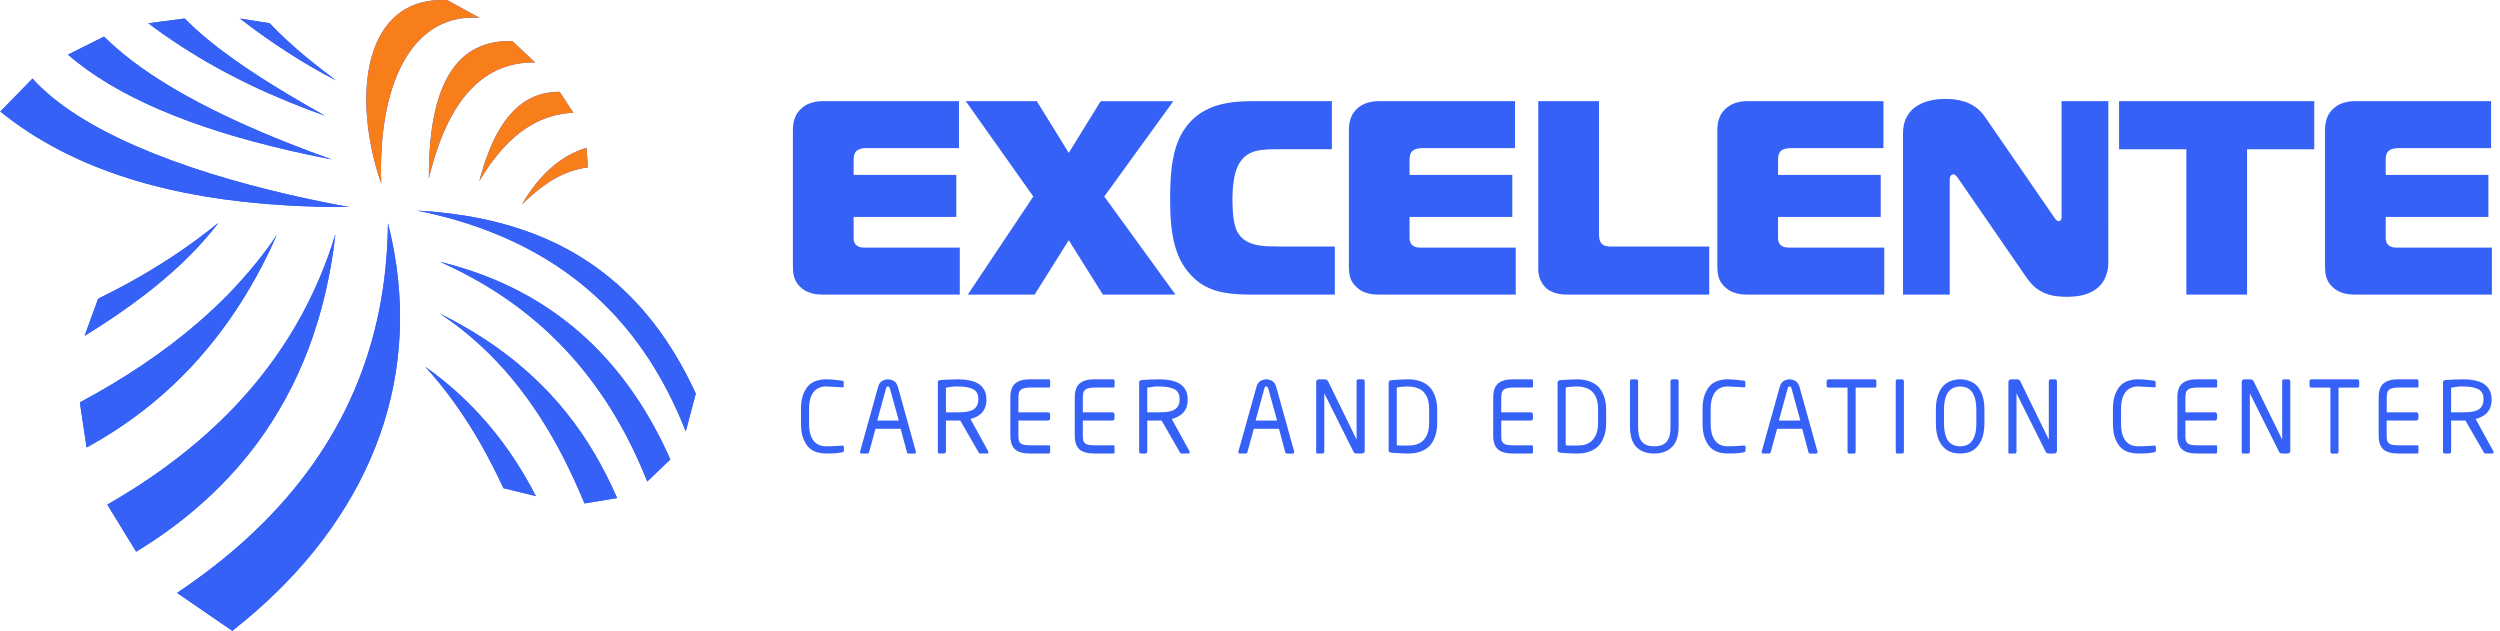 <svg width="214" height="54" viewBox="0 0 214 54" fill="none" xmlns="http://www.w3.org/2000/svg">
<path d="M41.138 28.808C40.064 28.123 38.915 27.472 37.668 26.852C38.915 27.678 40.065 28.589 41.138 29.577C45.078 33.205 47.877 37.863 50.031 43.093L52.822 42.628C50.617 37.581 47.26 32.709 41.137 28.806L41.138 28.808ZM36.401 31.397C38.167 33.324 39.74 35.533 41.138 37.976C41.83 39.19 42.482 40.461 43.091 41.788L45.875 42.466C44.498 39.797 42.912 37.525 41.139 35.583C39.671 33.973 38.084 32.589 36.402 31.397L36.401 31.397ZM41.138 23.469C40.024 23.06 38.867 22.707 37.668 22.411C38.859 22.947 40.017 23.532 41.138 24.183C47.253 27.732 52.191 33.126 55.405 41.216L57.379 39.331C53.902 31.467 48.485 26.18 41.138 23.468V23.469Z" fill="#3661F7"/>
<path d="M41.138 18.704C39.399 18.352 37.592 18.132 35.736 18.027C37.62 18.408 39.421 18.902 41.138 19.523C49.047 22.376 55.14 27.834 58.701 36.931L59.559 33.692C55.37 24.564 48.888 20.287 41.138 18.705V18.704Z" fill="#3661F7"/>
<path d="M28.76 6.873C27.314 5.807 25.921 4.706 24.647 3.527C24.099 3.027 23.58 2.519 23.082 1.989L20.533 1.587C21.87 2.611 23.233 3.585 24.647 4.495C25.976 5.349 27.34 6.153 28.76 6.873H28.76ZM27.826 9.909C26.773 9.323 25.7 8.709 24.647 8.073C21.241 6.041 17.992 3.817 15.816 1.586L12.693 1.989C16.343 4.741 20.352 6.937 24.647 8.694C25.692 9.125 26.752 9.527 27.826 9.909ZM24.647 16.643C15.435 14.511 6.806 11.201 2.783 6.725L0.027 9.547C6.24 14.573 14.646 17.023 24.648 17.587C26.346 17.686 28.09 17.728 29.884 17.721C28.131 17.404 26.378 17.044 24.647 16.642V16.643ZM28.4 13.649C27.161 13.212 25.907 12.739 24.647 12.239C18.642 9.859 12.617 6.831 8.905 3.132L5.816 4.678C9.958 8.264 16.365 10.932 24.647 12.853C25.859 13.135 27.105 13.403 28.4 13.649Z" fill="#3661F7"/>
<path d="M16.926 30.79C18.852 28.636 20.514 26.257 21.934 23.681C22.564 22.538 23.146 21.352 23.686 20.13C23.139 20.942 22.556 21.733 21.934 22.495C20.459 24.323 18.789 26.038 16.926 27.641C14.003 30.161 10.624 32.42 6.836 34.447L7.411 38.307C11.129 36.275 14.28 33.748 16.925 30.789L16.926 30.79ZM16.926 21.16C17.564 20.483 18.153 19.784 18.699 19.071C18.124 19.536 17.535 19.994 16.926 20.446C14.371 22.338 11.538 24.047 8.402 25.565L7.244 28.748C10.998 26.441 14.315 23.955 16.926 21.16V21.16ZM21.934 38.04C25.625 33.09 27.91 27.119 28.714 20.047C27.28 24.769 25.002 28.99 21.934 32.724C20.45 34.525 18.782 36.219 16.926 37.799C14.627 39.762 12.043 41.562 9.184 43.193L11.656 47.224C13.568 46.059 15.327 44.789 16.926 43.397C18.809 41.766 20.486 39.981 21.934 38.04ZM33.208 19.106C33.118 29.589 29.274 38.294 21.933 45.345C20.416 46.806 18.747 48.195 16.925 49.516C16.35 49.934 15.763 50.349 15.159 50.752L16.926 51.966L19.884 53.999C20.59 53.441 21.274 52.877 21.934 52.298C31.844 43.602 36.471 31.927 33.209 19.106H33.208Z" fill="#3661F7"/>
<path d="M38.88 1.692C39.552 1.523 40.272 1.467 41.041 1.523L38.88 0.337L38.284 0.012C31.068 -0.355 30.07 8.293 32.633 15.718C32.376 7.833 34.766 2.716 38.88 1.693V1.692ZM45.238 5.356C45.425 5.349 45.611 5.341 45.805 5.349L45.238 4.812L43.866 3.521C42.792 3.484 41.851 3.654 41.041 4.008C40.188 4.374 39.468 4.953 38.88 5.724C37.37 7.7 36.692 10.947 36.711 15.267C37.266 12.937 37.994 11.039 38.88 9.542C39.517 8.476 40.237 7.615 41.041 6.958C42.252 5.962 43.652 5.434 45.238 5.356ZM49.08 9.654L47.91 7.861C46.899 7.854 46.013 8.079 45.237 8.511C43.195 9.641 41.913 12.175 41.04 15.464L41.025 15.505L41.04 15.483C42.26 13.416 43.651 11.834 45.237 10.847C46.407 10.114 47.681 9.705 49.08 9.654ZM50.217 12.648C48.194 13.255 46.567 14.646 45.238 16.608C45.045 16.89 44.85 17.194 44.67 17.504C44.856 17.321 45.044 17.137 45.238 16.967C46.741 15.59 48.374 14.568 50.314 14.334L50.217 12.647V12.648Z" fill="#3661F7"/>
<path d="M41.138 28.808C40.064 28.123 38.915 27.472 37.668 26.852C38.915 27.678 40.065 28.589 41.138 29.577C45.078 33.205 47.877 37.863 50.031 43.093L52.822 42.628C50.617 37.581 47.26 32.709 41.137 28.806L41.138 28.808ZM36.401 31.397C38.167 33.324 39.74 35.533 41.138 37.976C41.83 39.19 42.482 40.461 43.091 41.788L45.875 42.466C44.498 39.797 42.912 37.525 41.139 35.583C39.671 33.973 38.084 32.589 36.402 31.397L36.401 31.397ZM41.138 23.469C40.024 23.06 38.867 22.707 37.668 22.411C38.859 22.947 40.017 23.532 41.138 24.183C47.253 27.732 52.191 33.126 55.405 41.216L57.379 39.331C53.902 31.467 48.485 26.18 41.138 23.468V23.469Z" fill="#3661F7"/>
<path d="M41.138 18.704C39.399 18.352 37.592 18.132 35.736 18.027C37.62 18.408 39.421 18.902 41.138 19.523C49.047 22.376 55.14 27.834 58.701 36.931L59.559 33.692C55.37 24.564 48.888 20.287 41.138 18.705V18.704Z" fill="#3661F7"/>
<path d="M28.76 6.873C27.314 5.807 25.921 4.706 24.647 3.527C24.099 3.027 23.58 2.519 23.082 1.989L20.533 1.587C21.87 2.611 23.233 3.585 24.647 4.495C25.976 5.349 27.34 6.153 28.76 6.873H28.76ZM27.826 9.909C26.773 9.323 25.7 8.709 24.647 8.073C21.241 6.041 17.992 3.817 15.816 1.586L12.693 1.989C16.343 4.741 20.352 6.937 24.647 8.694C25.692 9.125 26.752 9.527 27.826 9.909ZM24.647 16.643C15.435 14.511 6.806 11.201 2.783 6.725L0.027 9.547C6.24 14.573 14.646 17.023 24.648 17.587C26.346 17.686 28.09 17.728 29.884 17.721C28.131 17.404 26.378 17.044 24.647 16.642V16.643ZM28.4 13.649C27.161 13.212 25.907 12.739 24.647 12.239C18.642 9.859 12.617 6.831 8.905 3.132L5.816 4.678C9.958 8.264 16.365 10.932 24.647 12.853C25.859 13.135 27.105 13.403 28.4 13.649Z" fill="#3661F7"/>
<path d="M16.926 30.79C18.852 28.636 20.514 26.257 21.934 23.681C22.564 22.538 23.146 21.352 23.686 20.13C23.139 20.942 22.556 21.733 21.934 22.495C20.459 24.323 18.789 26.038 16.926 27.641C14.003 30.161 10.624 32.42 6.836 34.447L7.411 38.307C11.129 36.275 14.28 33.748 16.925 30.789L16.926 30.79ZM16.926 21.16C17.564 20.483 18.153 19.784 18.699 19.071C18.124 19.536 17.535 19.994 16.926 20.446C14.371 22.338 11.538 24.047 8.402 25.565L7.244 28.748C10.998 26.441 14.315 23.955 16.926 21.16V21.16ZM21.934 38.04C25.625 33.09 27.91 27.119 28.714 20.047C27.28 24.769 25.002 28.99 21.934 32.724C20.45 34.525 18.782 36.219 16.926 37.799C14.627 39.762 12.043 41.562 9.184 43.193L11.656 47.224C13.568 46.059 15.327 44.789 16.926 43.397C18.809 41.766 20.486 39.981 21.934 38.04ZM33.208 19.106C33.118 29.589 29.274 38.294 21.933 45.345C20.416 46.806 18.747 48.195 16.925 49.516C16.35 49.934 15.763 50.349 15.159 50.752L16.926 51.966L19.884 53.999C20.59 53.441 21.274 52.877 21.934 52.298C31.844 43.602 36.471 31.927 33.209 19.106H33.208Z" fill="#3661F7"/>
<path d="M38.88 1.692C39.552 1.523 40.272 1.467 41.041 1.523L38.88 0.337L38.284 0.012C31.068 -0.355 30.07 8.293 32.633 15.718C32.376 7.833 34.766 2.716 38.88 1.693V1.692ZM45.238 5.356C45.425 5.349 45.611 5.341 45.805 5.349L45.238 4.812L43.866 3.521C42.792 3.484 41.851 3.654 41.041 4.008C40.188 4.374 39.468 4.953 38.88 5.724C37.37 7.7 36.692 10.947 36.711 15.267C37.266 12.937 37.994 11.039 38.88 9.542C39.517 8.476 40.237 7.615 41.041 6.958C42.252 5.962 43.652 5.434 45.238 5.356ZM49.08 9.654L47.91 7.861C46.899 7.854 46.013 8.079 45.237 8.511C43.195 9.641 41.913 12.175 41.04 15.464L41.025 15.505L41.04 15.483C42.26 13.416 43.651 11.834 45.237 10.847C46.407 10.114 47.681 9.705 49.08 9.654ZM50.217 12.648C48.194 13.255 46.567 14.646 45.238 16.608C45.045 16.89 44.85 17.194 44.67 17.504C44.856 17.321 45.044 17.137 45.238 16.967C46.741 15.59 48.374 14.568 50.314 14.334L50.217 12.647V12.648Z" fill="#F87E1B"/>
<path d="M100.393 13.72C100.337 14.004 100.295 14.299 100.267 14.61C100.192 15.379 100.157 16.226 100.164 17.151C100.164 17.941 100.192 18.64 100.254 19.261C100.289 19.6 100.336 19.925 100.392 20.228V13.719L100.393 13.72ZM100.393 8.659V8.723L94.526 16.82L100.393 24.903V25.22H94.408L91.485 20.561L88.563 25.22H82.842L88.451 16.82L82.669 8.659H88.75L91.485 13.086L94.22 8.66H100.393L100.393 8.659ZM82.158 25.22V21.196H74.29C74.126 21.196 73.944 21.203 73.771 21.181C73.584 21.167 73.431 21.096 73.3 20.983C73.237 20.932 73.19 20.862 73.141 20.763C73.098 20.664 73.071 20.538 73.071 20.368V18.567H81.86V14.976H73.071V13.718C73.071 13.647 73.071 13.563 73.078 13.463C73.086 13.364 73.113 13.273 73.148 13.174C73.184 13.075 73.238 12.983 73.322 12.912C73.419 12.835 73.536 12.772 73.681 12.736C73.827 12.694 73.972 12.68 74.132 12.68H82.088V8.656H70.515C70.323 8.656 70.114 8.663 69.885 8.698C69.664 8.733 69.436 8.797 69.208 8.889C68.98 8.987 68.766 9.128 68.564 9.319C68.363 9.502 68.218 9.707 68.114 9.919C68.017 10.13 67.948 10.343 67.921 10.561C67.885 10.78 67.871 10.999 67.871 11.212V22.57C67.871 22.832 67.878 23.079 67.9 23.312C67.919 23.552 67.989 23.777 68.092 24.003C68.19 24.221 68.363 24.44 68.604 24.652C68.811 24.822 69.027 24.949 69.242 25.027C69.457 25.112 69.677 25.162 69.893 25.19C70.115 25.212 70.342 25.219 70.565 25.219L82.158 25.22L82.158 25.22ZM213.307 25.22V21.196H205.44C205.275 21.203 205.101 21.196 204.921 21.181C204.74 21.16 204.581 21.096 204.45 20.983C204.386 20.939 204.339 20.862 204.29 20.763C204.248 20.664 204.219 20.538 204.219 20.368V18.567H213.007V14.976H204.219V13.718C204.219 13.647 204.219 13.563 204.226 13.463C204.233 13.364 204.255 13.273 204.297 13.174C204.333 13.075 204.387 12.983 204.469 12.912C204.569 12.835 204.686 12.772 204.83 12.736C204.976 12.694 205.128 12.68 205.28 12.68H213.237V8.656H201.664C201.471 8.649 201.262 8.67 201.033 8.698C200.812 8.733 200.584 8.797 200.356 8.889C200.127 8.987 199.913 9.136 199.711 9.319C199.512 9.509 199.366 9.707 199.262 9.919C199.165 10.13 199.104 10.343 199.069 10.561C199.034 10.78 199.012 10.998 199.022 11.211V22.568C199.013 22.83 199.029 23.077 199.05 23.31C199.069 23.549 199.139 23.776 199.243 24.002C199.341 24.22 199.514 24.439 199.755 24.651C199.964 24.82 200.179 24.948 200.393 25.026C200.609 25.11 200.83 25.159 201.044 25.188C201.272 25.209 201.493 25.223 201.716 25.217H213.308V25.219L213.307 25.22ZM192.349 25.22V12.775H198.099V8.659H181.394V12.775H187.15V25.22H192.349ZM180.473 8.659H176.471V18.528C176.478 18.57 176.471 18.62 176.464 18.683C176.457 18.746 176.435 18.803 176.4 18.846C176.358 18.903 176.303 18.923 176.221 18.93C176.13 18.923 176.047 18.874 175.972 18.789C175.902 18.704 175.84 18.613 175.784 18.527L169.917 10.008C169.669 9.648 169.391 9.365 169.087 9.161C168.789 8.949 168.483 8.794 168.174 8.703C167.855 8.604 167.556 8.54 167.271 8.505C166.989 8.476 166.733 8.47 166.51 8.47C166.039 8.47 165.588 8.518 165.16 8.624C164.73 8.73 164.342 8.9 164.004 9.126C163.664 9.358 163.394 9.661 163.2 10.034C162.998 10.41 162.902 10.868 162.896 11.405V25.22H166.897V15.4C166.905 15.245 166.924 15.139 166.967 15.068C167.009 15.005 167.057 14.962 167.105 14.941C167.161 14.934 167.196 14.926 167.223 14.926C167.306 14.934 167.38 14.976 167.459 15.067C167.534 15.152 167.604 15.237 167.659 15.329L173.484 23.778C173.732 24.138 174.004 24.428 174.279 24.653C174.563 24.864 174.854 25.034 175.153 25.14C175.45 25.253 175.754 25.324 176.06 25.358C176.365 25.395 176.669 25.409 176.973 25.409C177.645 25.402 178.206 25.317 178.642 25.155C179.072 24.992 179.418 24.788 179.667 24.541C179.916 24.286 180.103 24.024 180.215 23.75C180.332 23.474 180.407 23.219 180.436 22.987C180.464 22.754 180.479 22.571 180.471 22.451L180.473 8.658V8.659ZM161.29 25.22V21.196H153.422C153.258 21.203 153.076 21.196 152.895 21.181C152.716 21.16 152.564 21.096 152.432 20.983C152.37 20.939 152.321 20.862 152.273 20.763C152.224 20.664 152.201 20.538 152.201 20.368V18.567H160.991V14.976H152.203V13.718C152.203 13.647 152.203 13.563 152.21 13.463C152.217 13.364 152.238 13.273 152.28 13.174C152.315 13.075 152.37 12.983 152.453 12.912C152.551 12.835 152.667 12.772 152.815 12.736C152.96 12.694 153.105 12.68 153.259 12.68H161.222V8.656H149.65C149.457 8.649 149.249 8.67 149.02 8.698C148.792 8.733 148.57 8.797 148.342 8.889C148.113 8.987 147.898 9.136 147.697 9.319C147.498 9.509 147.351 9.707 147.248 9.919C147.151 10.13 147.082 10.343 147.054 10.561C147.011 10.78 147 10.998 147.007 11.211V22.568C147 22.83 147.007 23.077 147.035 23.31C147.055 23.549 147.117 23.776 147.222 24.002C147.326 24.22 147.499 24.439 147.743 24.651C147.95 24.82 148.164 24.948 148.379 25.026C148.593 25.11 148.816 25.159 149.028 25.188C149.251 25.209 149.474 25.223 149.695 25.217H161.292V25.219L161.29 25.22ZM146.31 25.22V21.104H137.957C137.818 21.112 137.673 21.097 137.52 21.069C137.367 21.04 137.237 20.984 137.131 20.893C137.057 20.815 137.001 20.731 136.959 20.631C136.925 20.526 136.904 20.427 136.89 20.328C136.883 20.229 136.875 20.151 136.875 20.089V8.659H131.674V23.094C131.681 23.32 131.715 23.538 131.776 23.744C131.848 23.947 131.936 24.138 132.04 24.294C132.145 24.463 132.269 24.597 132.387 24.696C132.539 24.823 132.705 24.922 132.899 24.999C133.091 25.077 133.294 25.134 133.501 25.169C133.717 25.205 133.931 25.218 134.138 25.218H146.31V25.22ZM129.75 25.22V21.196H121.882C121.716 21.196 121.537 21.203 121.356 21.181C121.176 21.167 121.024 21.096 120.892 20.983C120.83 20.932 120.774 20.862 120.733 20.763C120.685 20.664 120.658 20.538 120.658 20.368V18.567H129.453V14.976H120.658V13.718C120.658 13.647 120.658 13.563 120.672 13.463C120.679 13.364 120.699 13.273 120.736 13.174C120.778 13.075 120.833 12.983 120.915 12.912C121.013 12.835 121.131 12.772 121.275 12.736C121.422 12.694 121.568 12.68 121.72 12.68H129.684V8.656H118.111C117.917 8.656 117.71 8.663 117.481 8.698C117.252 8.733 117.024 8.797 116.796 8.889C116.575 8.987 116.352 9.128 116.151 9.319C115.957 9.502 115.804 9.707 115.707 9.919C115.609 10.13 115.541 10.343 115.507 10.561C115.471 10.78 115.464 10.998 115.464 11.211V22.568C115.464 22.83 115.464 23.077 115.491 23.31C115.512 23.549 115.574 23.776 115.679 24.002C115.782 24.22 115.955 24.439 116.199 24.651C116.399 24.82 116.613 24.948 116.837 25.026C117.051 25.11 117.272 25.159 117.486 25.188C117.707 25.209 117.93 25.217 118.151 25.217H129.75V25.219V25.22ZM100.393 8.722V8.659H100.433L100.393 8.723V8.722ZM100.393 20.229C100.433 20.469 100.483 20.687 100.538 20.899C100.663 21.372 100.814 21.796 100.995 22.17C101.182 22.545 101.389 22.883 101.632 23.187C102.069 23.737 102.554 24.161 103.081 24.458C103.613 24.754 104.216 24.959 104.887 25.065C105.544 25.177 106.3 25.22 107.13 25.22H114.263V21.104H109.798C109.367 21.104 108.951 21.097 108.557 21.082C108.162 21.068 107.796 21.02 107.456 20.942C107.117 20.864 106.813 20.737 106.55 20.554C106.286 20.377 106.065 20.123 105.892 19.805C105.844 19.713 105.788 19.572 105.732 19.375C105.669 19.177 105.614 18.895 105.566 18.527C105.524 18.16 105.504 17.666 105.497 17.059C105.497 16.854 105.504 16.621 105.517 16.368C105.532 16.114 105.552 15.845 105.593 15.577C105.629 15.301 105.683 15.033 105.753 14.779C105.823 14.518 105.912 14.285 106.029 14.074C106.21 13.749 106.418 13.495 106.667 13.318C106.91 13.135 107.188 13.008 107.499 12.93C107.81 12.853 108.143 12.81 108.517 12.789C108.884 12.774 109.285 12.774 109.708 12.774H114.009V8.659H107.202C106.744 8.659 106.261 8.673 105.761 8.722C105.255 8.771 104.757 8.863 104.251 9.004C103.752 9.145 103.275 9.372 102.81 9.653C102.354 9.943 101.937 10.331 101.563 10.811C101.182 11.305 100.893 11.87 100.69 12.505C100.565 12.88 100.469 13.289 100.393 13.719L100.394 20.228L100.393 20.229ZM100.393 25.22V24.902L100.621 25.219H100.393V25.22Z" fill="#3661F7"/>
<path d="M72.24 38.569V38.258C72.24 38.18 72.184 38.137 72.102 38.137H72.066C71.992 38.152 71.908 38.159 71.796 38.159C71.692 38.174 71.568 38.178 71.45 38.178C71.318 38.193 71.201 38.2 71.077 38.2H70.704C70.489 38.2 70.309 38.171 70.136 38.099C69.965 38.036 69.811 37.924 69.679 37.775C69.548 37.619 69.444 37.421 69.368 37.168C69.292 36.921 69.258 36.61 69.258 36.236V35.051C69.258 34.682 69.291 34.373 69.367 34.119C69.442 33.866 69.547 33.668 69.678 33.513C69.81 33.364 69.962 33.251 70.135 33.187C70.309 33.116 70.489 33.082 70.704 33.082C70.815 33.082 70.947 33.096 71.077 33.096C71.203 33.112 71.334 33.118 71.466 33.118C71.598 33.133 71.716 33.139 71.82 33.139C71.93 33.153 72.014 33.16 72.104 33.16H72.125C72.166 33.16 72.186 33.16 72.2 33.139C72.214 33.117 72.22 33.095 72.22 33.075V32.687C72.22 32.63 72.179 32.602 72.089 32.585C71.908 32.566 71.694 32.542 71.451 32.51C71.216 32.489 70.952 32.467 70.696 32.467C70.432 32.467 70.176 32.51 69.913 32.586C69.656 32.662 69.414 32.799 69.221 32.995C69.027 33.193 68.867 33.462 68.749 33.786C68.618 34.119 68.564 34.55 68.564 35.057V36.228C68.564 36.737 68.618 37.167 68.749 37.493C68.867 37.824 69.027 38.093 69.22 38.291C69.414 38.487 69.656 38.629 69.913 38.707C70.177 38.785 70.434 38.819 70.696 38.819H71.146C71.278 38.819 71.395 38.805 71.507 38.799C71.617 38.799 71.714 38.785 71.797 38.763C71.888 38.755 71.985 38.744 72.068 38.719C72.116 38.719 72.143 38.699 72.185 38.675C72.223 38.661 72.244 38.626 72.244 38.569H72.24ZM76.935 35.998H75.093L75.848 33.239C75.869 33.14 75.924 33.083 76.014 33.083C76.09 33.083 76.139 33.142 76.173 33.24L76.935 36V35.998ZM78.39 38.626L76.859 33.112C76.811 32.978 76.769 32.879 76.706 32.787C76.637 32.71 76.573 32.646 76.499 32.603C76.415 32.555 76.338 32.527 76.25 32.504C76.166 32.483 76.09 32.469 76.014 32.469C75.938 32.469 75.861 32.483 75.772 32.504C75.688 32.526 75.598 32.553 75.522 32.604C75.439 32.648 75.376 32.71 75.307 32.802C75.244 32.886 75.203 32.986 75.169 33.112L73.631 38.626C73.618 38.646 73.618 38.67 73.618 38.69C73.618 38.781 73.667 38.823 73.764 38.823H74.263C74.282 38.823 74.31 38.808 74.345 38.788C74.366 38.766 74.388 38.731 74.401 38.688L74.941 36.706H77.096L77.629 38.691C77.636 38.734 77.657 38.768 77.677 38.79C77.698 38.811 77.733 38.827 77.775 38.827H78.267C78.349 38.827 78.405 38.783 78.405 38.693C78.407 38.67 78.392 38.649 78.392 38.627L78.39 38.626ZM83.743 34.192C83.743 34.412 83.7 34.602 83.626 34.73C83.549 34.877 83.437 34.985 83.286 35.075C83.133 35.16 82.954 35.217 82.738 35.251C82.516 35.28 82.267 35.294 81.989 35.294H80.971V33.176C81.027 33.176 81.103 33.176 81.185 33.155C81.276 33.133 81.359 33.118 81.456 33.111C81.547 33.096 81.644 33.083 81.74 33.083H81.99C82.566 33.083 82.994 33.161 83.299 33.316C83.591 33.472 83.743 33.747 83.743 34.134V34.192ZM84.588 38.626L83.073 35.865C83.265 35.822 83.439 35.746 83.612 35.66C83.785 35.569 83.93 35.457 84.056 35.329C84.173 35.193 84.277 35.023 84.339 34.849C84.402 34.671 84.437 34.474 84.437 34.247V34.191C84.437 33.867 84.374 33.59 84.249 33.372C84.124 33.152 83.958 32.976 83.744 32.841C83.528 32.707 83.266 32.623 82.959 32.553C82.662 32.504 82.344 32.469 82.01 32.469C81.879 32.469 81.74 32.483 81.609 32.483C81.471 32.483 81.331 32.491 81.2 32.491C81.055 32.491 80.929 32.505 80.812 32.513C80.681 32.527 80.57 32.532 80.486 32.532C80.396 32.553 80.341 32.581 80.321 32.603C80.293 32.625 80.279 32.667 80.279 32.724V38.659C80.279 38.703 80.293 38.745 80.315 38.78C80.335 38.809 80.376 38.822 80.418 38.822H80.834C80.875 38.822 80.909 38.808 80.93 38.766C80.951 38.73 80.973 38.688 80.973 38.645V35.998H82.199L83.757 38.702C83.786 38.767 83.82 38.808 83.855 38.808C83.875 38.823 83.917 38.823 83.972 38.823H84.498C84.567 38.823 84.609 38.788 84.609 38.703C84.609 38.681 84.594 38.659 84.587 38.624L84.588 38.626ZM89.894 38.688V38.23C89.894 38.16 89.865 38.118 89.796 38.118H88.195C87.98 38.118 87.793 38.104 87.662 38.075C87.536 38.055 87.426 38.004 87.362 37.941C87.288 37.878 87.232 37.801 87.211 37.688C87.189 37.588 87.175 37.468 87.175 37.313V35.997H89.73C89.773 35.997 89.806 35.984 89.834 35.942C89.869 35.905 89.889 35.864 89.889 35.822V35.468C89.889 35.427 89.868 35.393 89.834 35.35C89.806 35.313 89.772 35.293 89.73 35.293H87.177V34.077C87.177 33.923 87.191 33.781 87.211 33.661C87.232 33.549 87.286 33.45 87.363 33.384C87.427 33.314 87.536 33.258 87.662 33.23C87.793 33.193 87.98 33.173 88.194 33.173H89.794C89.864 33.173 89.891 33.137 89.891 33.06V32.602C89.891 32.582 89.884 32.546 89.87 32.511C89.85 32.489 89.829 32.468 89.808 32.468H88.183C87.601 32.468 87.163 32.587 86.894 32.835C86.617 33.075 86.486 33.469 86.486 34.034V37.254C86.486 37.825 86.617 38.228 86.894 38.468C87.165 38.708 87.6 38.822 88.183 38.822H89.81C89.832 38.822 89.853 38.801 89.872 38.778C89.886 38.759 89.894 38.731 89.894 38.688ZM95.406 38.688V38.23C95.406 38.16 95.371 38.118 95.309 38.118H93.709C93.495 38.118 93.307 38.104 93.176 38.075C93.051 38.055 92.94 38.004 92.877 37.941C92.802 37.878 92.746 37.801 92.725 37.688C92.703 37.588 92.691 37.468 92.691 37.313V35.997H95.244C95.287 35.997 95.321 35.984 95.349 35.942C95.385 35.905 95.405 35.864 95.405 35.822V35.468C95.405 35.427 95.383 35.393 95.349 35.35C95.321 35.313 95.287 35.293 95.245 35.293H92.691V34.077C92.691 33.923 92.706 33.781 92.725 33.661C92.747 33.549 92.802 33.45 92.878 33.384C92.941 33.314 93.052 33.258 93.178 33.23C93.308 33.193 93.495 33.173 93.71 33.173H95.311C95.373 33.173 95.408 33.137 95.408 33.06V32.602C95.408 32.582 95.4 32.546 95.386 32.511C95.366 32.489 95.345 32.468 95.324 32.468H93.696C93.114 32.468 92.677 32.587 92.407 32.835C92.129 33.075 91.999 33.47 91.999 34.036V37.255C91.999 37.825 92.131 38.229 92.408 38.469C92.679 38.709 93.114 38.822 93.696 38.822H95.323C95.345 38.822 95.366 38.802 95.388 38.778C95.4 38.758 95.408 38.73 95.408 38.688L95.406 38.688ZM100.974 34.192C100.974 34.412 100.931 34.602 100.856 34.73C100.78 34.877 100.668 34.985 100.517 35.075C100.371 35.16 100.185 35.217 99.969 35.251C99.748 35.28 99.505 35.294 99.221 35.294H98.203V33.176C98.258 33.176 98.334 33.176 98.416 33.155C98.509 33.133 98.591 33.118 98.688 33.111C98.778 33.096 98.875 33.083 98.973 33.083H99.221C99.796 33.083 100.225 33.161 100.531 33.316C100.821 33.472 100.973 33.747 100.973 34.134V34.192H100.974ZM101.819 38.626L100.303 35.865C100.496 35.822 100.67 35.746 100.843 35.66C101.015 35.569 101.16 35.457 101.285 35.329C101.41 35.193 101.506 35.023 101.57 34.849C101.631 34.671 101.666 34.474 101.666 34.247V34.191C101.666 33.867 101.604 33.59 101.48 33.372C101.355 33.152 101.188 32.976 100.973 32.841C100.759 32.707 100.495 32.623 100.198 32.553C99.894 32.504 99.575 32.469 99.242 32.469C99.111 32.469 98.972 32.483 98.841 32.483C98.703 32.483 98.563 32.491 98.432 32.491C98.294 32.491 98.163 32.505 98.045 32.513C97.914 32.527 97.802 32.532 97.719 32.532C97.629 32.553 97.574 32.581 97.553 32.603C97.525 32.625 97.51 32.667 97.51 32.724V38.659C97.51 38.703 97.525 38.745 97.546 38.78C97.568 38.809 97.608 38.822 97.65 38.822H98.066C98.108 38.822 98.142 38.808 98.164 38.766C98.183 38.73 98.205 38.688 98.205 38.645V35.998H99.43L100.989 38.702C101.017 38.767 101.052 38.808 101.086 38.808C101.106 38.823 101.147 38.823 101.203 38.823H101.729C101.799 38.823 101.84 38.788 101.84 38.703C101.84 38.681 101.826 38.659 101.818 38.624L101.819 38.626ZM109.32 35.998H107.477L108.233 33.239C108.255 33.14 108.309 33.083 108.397 33.083C108.474 33.083 108.524 33.142 108.559 33.24L109.32 36V35.998ZM110.774 38.626L109.243 33.112C109.196 32.978 109.153 32.879 109.091 32.787C109.022 32.71 108.961 32.646 108.884 32.603C108.8 32.555 108.725 32.527 108.634 32.504C108.552 32.483 108.475 32.469 108.399 32.469C108.324 32.469 108.246 32.483 108.156 32.504C108.073 32.526 107.983 32.553 107.907 32.604C107.823 32.648 107.761 32.71 107.691 32.802C107.629 32.886 107.587 32.986 107.554 33.112L106.016 38.626C106.002 38.646 106.002 38.67 106.002 38.69C106.002 38.781 106.05 38.823 106.147 38.823H106.646C106.666 38.823 106.694 38.808 106.729 38.788C106.748 38.766 106.77 38.731 106.783 38.688L107.325 36.706H109.48L110.012 38.691C110.02 38.734 110.041 38.768 110.061 38.79C110.082 38.811 110.117 38.827 110.159 38.827H110.65C110.734 38.827 110.789 38.783 110.789 38.693C110.789 38.67 110.774 38.649 110.774 38.627L110.774 38.626ZM116.82 38.583V32.632C116.82 32.588 116.8 32.554 116.777 32.526C116.757 32.489 116.722 32.47 116.68 32.47H116.264C116.221 32.47 116.181 32.489 116.161 32.526C116.141 32.553 116.125 32.589 116.125 32.632V37.665V37.63L113.681 32.632C113.645 32.582 113.611 32.532 113.571 32.512C113.53 32.49 113.468 32.47 113.357 32.47H112.9C112.837 32.47 112.775 32.489 112.727 32.533C112.685 32.582 112.665 32.646 112.665 32.71V38.723C112.665 38.768 112.679 38.801 112.7 38.808C112.72 38.823 112.762 38.823 112.803 38.823H113.22C113.262 38.823 113.294 38.809 113.317 38.779C113.337 38.745 113.36 38.703 113.36 38.659V33.648V33.669L115.867 38.688C115.914 38.778 115.998 38.82 116.129 38.82H116.606C116.662 38.82 116.71 38.8 116.759 38.757C116.801 38.71 116.821 38.646 116.821 38.582L116.82 38.583ZM122.333 36.176C122.333 36.564 122.278 36.881 122.194 37.121C122.098 37.375 121.966 37.574 121.802 37.729C121.642 37.884 121.447 37.983 121.234 38.054C121.013 38.117 120.777 38.137 120.513 38.137H119.987C119.833 38.137 119.696 38.137 119.566 38.117V33.176C119.702 33.139 119.848 33.119 119.994 33.112C120.14 33.097 120.313 33.083 120.515 33.083C120.777 33.083 121.013 33.119 121.235 33.189C121.449 33.253 121.643 33.351 121.802 33.494C121.966 33.649 122.101 33.846 122.196 34.101C122.28 34.354 122.335 34.672 122.335 35.053V36.176H122.333ZM123.025 35.081C123.025 34.629 122.963 34.247 122.838 33.916C122.72 33.584 122.561 33.315 122.346 33.097C122.125 32.879 121.855 32.724 121.551 32.625C121.251 32.526 120.906 32.47 120.538 32.47C120.374 32.47 120.22 32.484 120.067 32.484C119.923 32.492 119.769 32.505 119.639 32.505C119.506 32.512 119.389 32.526 119.277 32.526C119.174 32.534 119.097 32.546 119.042 32.553C118.924 32.582 118.868 32.646 118.868 32.766V38.526C118.868 38.66 118.924 38.723 119.042 38.73C119.097 38.759 119.173 38.766 119.277 38.766C119.388 38.781 119.505 38.788 119.638 38.788C119.768 38.803 119.921 38.808 120.066 38.808C120.22 38.822 120.373 38.822 120.537 38.822C120.905 38.822 121.25 38.78 121.55 38.667C121.854 38.568 122.124 38.412 122.345 38.194C122.561 37.983 122.719 37.707 122.837 37.375C122.962 37.044 123.024 36.663 123.024 36.21V35.083L123.025 35.081ZM131.224 38.688V38.23C131.224 38.16 131.19 38.118 131.127 38.118H129.526C129.312 38.118 129.125 38.104 128.993 38.075C128.868 38.055 128.757 38.004 128.695 37.941C128.62 37.878 128.564 37.801 128.541 37.688C128.521 37.588 128.506 37.468 128.506 37.313V35.997H131.061C131.104 35.997 131.136 35.984 131.165 35.942C131.201 35.905 131.221 35.864 131.221 35.822V35.468C131.221 35.427 131.199 35.393 131.165 35.35C131.136 35.313 131.103 35.293 131.061 35.293H128.506V34.077C128.506 33.923 128.522 33.781 128.542 33.661C128.563 33.549 128.618 33.45 128.695 33.384C128.757 33.314 128.868 33.258 128.993 33.23C129.124 33.193 129.312 33.173 129.526 33.173H131.127C131.19 33.173 131.225 33.137 131.225 33.06V32.602C131.225 32.582 131.219 32.546 131.206 32.511C131.185 32.489 131.163 32.468 131.142 32.468H129.516C128.934 32.468 128.497 32.587 128.228 32.835C127.95 33.075 127.819 33.469 127.819 34.034V37.254C127.819 37.825 127.951 38.228 128.227 38.468C128.497 38.708 128.934 38.822 129.514 38.822H131.142C131.163 38.822 131.185 38.801 131.206 38.778C131.219 38.759 131.225 38.731 131.225 38.688H131.224ZM136.793 36.176C136.793 36.564 136.737 36.881 136.655 37.121C136.558 37.375 136.427 37.574 136.261 37.729C136.101 37.884 135.909 37.983 135.694 38.054C135.473 38.117 135.237 38.137 134.981 38.137H134.447C134.295 38.137 134.157 38.137 134.025 38.117V33.176C134.164 33.139 134.309 33.119 134.461 33.112C134.599 33.097 134.773 33.083 134.982 33.083C135.237 33.083 135.472 33.119 135.694 33.189C135.909 33.253 136.102 33.351 136.262 33.494C136.429 33.649 136.561 33.846 136.657 34.101C136.739 34.354 136.795 34.672 136.795 35.053V36.176H136.793ZM137.485 35.081C137.485 34.629 137.423 34.247 137.3 33.916C137.181 33.584 137.021 33.315 136.807 33.097C136.586 32.879 136.317 32.724 136.018 32.625C135.713 32.526 135.367 32.47 135 32.47C134.834 32.47 134.682 32.484 134.529 32.484C134.383 32.492 134.229 32.505 134.099 32.505C133.967 32.512 133.849 32.526 133.738 32.526C133.635 32.534 133.558 32.546 133.503 32.553C133.385 32.582 133.33 32.646 133.33 32.766V38.526C133.33 38.66 133.385 38.723 133.503 38.73C133.558 38.759 133.634 38.766 133.738 38.766C133.848 38.781 133.966 38.788 134.099 38.788C134.23 38.803 134.383 38.808 134.529 38.808C134.682 38.822 134.833 38.822 135 38.822C135.367 38.822 135.713 38.78 136.018 38.667C136.318 38.568 136.587 38.412 136.81 38.194C137.024 37.983 137.183 37.707 137.3 37.375C137.425 37.044 137.487 36.663 137.487 36.21L137.486 35.083L137.485 35.081ZM143.691 36.471V32.632C143.691 32.588 143.671 32.547 143.648 32.513C143.613 32.491 143.579 32.469 143.55 32.469H143.133C143.093 32.469 143.058 32.488 143.036 32.525C143.008 32.554 142.993 32.589 142.993 32.63V36.506C142.993 36.788 142.973 37.036 142.931 37.247C142.883 37.451 142.799 37.628 142.689 37.776C142.585 37.918 142.432 38.025 142.259 38.094C142.085 38.172 141.869 38.2 141.607 38.2C141.336 38.2 141.122 38.172 140.949 38.094C140.776 38.022 140.624 37.918 140.514 37.776C140.41 37.629 140.333 37.452 140.286 37.233C140.243 37.022 140.223 36.781 140.223 36.506V32.63C140.223 32.588 140.201 32.555 140.18 32.526C140.146 32.489 140.111 32.469 140.082 32.469H139.666C139.624 32.469 139.591 32.489 139.569 32.513C139.54 32.549 139.526 32.59 139.526 32.633V36.472C139.526 37.29 139.699 37.883 140.066 38.257C140.433 38.631 140.945 38.822 141.604 38.822C142.254 38.822 142.759 38.632 143.127 38.257C143.503 37.884 143.69 37.29 143.69 36.472L143.691 36.471ZM149.418 38.569V38.258C149.418 38.18 149.363 38.137 149.281 38.137H149.245C149.171 38.152 149.085 38.159 148.974 38.159C148.871 38.174 148.746 38.178 148.628 38.178C148.497 38.193 148.38 38.2 148.255 38.2H147.88C147.666 38.2 147.488 38.171 147.314 38.099C147.141 38.036 146.988 37.924 146.858 37.775C146.725 37.619 146.622 37.421 146.545 37.168C146.47 36.921 146.435 36.61 146.435 36.236V35.051C146.435 34.682 146.47 34.373 146.545 34.119C146.621 33.866 146.725 33.668 146.857 33.513C146.988 33.364 147.141 33.251 147.313 33.187C147.487 33.116 147.668 33.082 147.88 33.082C147.991 33.082 148.124 33.096 148.255 33.096C148.38 33.112 148.51 33.118 148.644 33.118C148.775 33.133 148.893 33.139 148.998 33.139C149.107 33.153 149.19 33.16 149.281 33.16H149.301C149.343 33.16 149.365 33.16 149.376 33.139C149.391 33.117 149.398 33.095 149.398 33.075V32.687C149.398 32.63 149.355 32.602 149.265 32.585C149.085 32.566 148.871 32.542 148.627 32.51C148.392 32.489 148.129 32.467 147.871 32.467C147.61 32.467 147.353 32.51 147.09 32.586C146.833 32.662 146.591 32.799 146.398 32.995C146.204 33.193 146.044 33.462 145.927 33.786C145.795 34.119 145.738 34.55 145.738 35.057V36.228C145.738 36.737 145.793 37.167 145.927 37.493C146.044 37.824 146.202 38.093 146.397 38.291C146.59 38.487 146.833 38.629 147.089 38.707C147.353 38.785 147.61 38.819 147.872 38.819H148.323C148.453 38.819 148.57 38.805 148.682 38.799C148.793 38.799 148.891 38.785 148.973 38.763C149.064 38.755 149.162 38.744 149.245 38.719C149.293 38.719 149.319 38.699 149.363 38.675C149.398 38.661 149.42 38.626 149.42 38.569H149.418ZM154.108 35.998H152.273L153.029 33.239C153.049 33.14 153.103 33.083 153.195 33.083C153.27 33.083 153.32 33.142 153.353 33.24L154.107 36L154.108 35.998ZM155.569 38.626L154.038 33.112C153.989 32.978 153.947 32.879 153.885 32.787C153.814 32.71 153.753 32.646 153.677 32.603C153.586 32.555 153.518 32.527 153.427 32.504C153.345 32.483 153.268 32.469 153.192 32.469C153.116 32.469 153.039 32.483 152.949 32.504C152.866 32.526 152.775 32.553 152.7 32.604C152.618 32.648 152.546 32.71 152.486 32.802C152.422 32.886 152.374 32.986 152.347 33.112L150.809 38.626C150.795 38.646 150.795 38.67 150.795 38.69C150.795 38.781 150.843 38.823 150.941 38.823H151.441C151.461 38.823 151.488 38.808 151.523 38.788C151.543 38.766 151.564 38.731 151.578 38.688L152.119 36.706H154.273L154.799 38.691C154.813 38.734 154.835 38.768 154.855 38.79C154.876 38.811 154.91 38.827 154.952 38.827H155.445C155.527 38.827 155.582 38.783 155.582 38.693C155.584 38.67 155.57 38.649 155.57 38.627L155.569 38.626ZM160.617 33.035V32.633C160.617 32.527 160.562 32.47 160.465 32.47H156.53C156.483 32.47 156.44 32.49 156.405 32.514C156.376 32.548 156.362 32.59 156.362 32.633V33.036C156.362 33.078 156.376 33.12 156.405 33.142C156.44 33.164 156.48 33.179 156.53 33.179H158.149V38.662C158.149 38.706 158.165 38.747 158.186 38.783C158.205 38.812 158.248 38.827 158.289 38.827H158.705C158.748 38.827 158.78 38.812 158.803 38.783C158.823 38.747 158.844 38.707 158.844 38.662V33.178H160.466C160.562 33.176 160.616 33.134 160.616 33.035L160.617 33.035ZM162.972 38.646V32.633C162.972 32.59 162.952 32.556 162.929 32.526C162.91 32.49 162.874 32.47 162.833 32.47H162.416C162.373 32.47 162.334 32.49 162.313 32.526C162.292 32.556 162.278 32.59 162.278 32.633V38.647C162.278 38.704 162.292 38.747 162.313 38.782C162.335 38.811 162.376 38.824 162.417 38.824H162.835C162.876 38.824 162.91 38.81 162.932 38.782C162.951 38.746 162.972 38.704 162.972 38.647V38.646ZM169.176 36.197C169.176 36.572 169.143 36.882 169.08 37.135C169.016 37.389 168.913 37.602 168.795 37.751C168.678 37.905 168.539 38.027 168.365 38.096C168.193 38.172 168.006 38.201 167.79 38.201C167.576 38.201 167.389 38.172 167.217 38.096C167.043 38.025 166.89 37.904 166.772 37.751C166.655 37.602 166.564 37.39 166.501 37.135C166.439 36.881 166.404 36.572 166.404 36.197V35.095C166.404 34.727 166.439 34.424 166.502 34.17C166.564 33.916 166.655 33.704 166.785 33.547C166.903 33.392 167.042 33.272 167.215 33.195C167.388 33.131 167.576 33.083 167.789 33.083C168.005 33.083 168.19 33.131 168.364 33.195C168.537 33.273 168.676 33.393 168.794 33.547C168.911 33.704 169.015 33.914 169.077 34.17C169.14 34.423 169.173 34.727 169.173 35.094V36.196H169.175L169.176 36.197ZM169.868 35.103C169.868 34.644 169.815 34.247 169.718 33.915C169.607 33.584 169.469 33.309 169.287 33.083C169.099 32.879 168.885 32.721 168.622 32.625C168.365 32.525 168.096 32.468 167.79 32.468C167.486 32.468 167.209 32.525 166.961 32.625C166.697 32.724 166.483 32.879 166.294 33.083C166.113 33.308 165.968 33.584 165.865 33.916C165.754 34.248 165.711 34.643 165.711 35.103V36.189C165.711 36.647 165.754 37.056 165.865 37.388C165.968 37.721 166.113 37.996 166.294 38.2C166.483 38.425 166.696 38.58 166.96 38.68C167.208 38.779 167.485 38.82 167.789 38.82C168.094 38.82 168.364 38.776 168.621 38.679C168.883 38.579 169.099 38.425 169.284 38.199C169.467 37.994 169.605 37.717 169.716 37.388C169.813 37.055 169.867 36.646 169.867 36.188V35.101L169.868 35.103ZM176.075 38.583V32.632C176.075 32.588 176.054 32.554 176.032 32.526C176.013 32.489 175.977 32.47 175.935 32.47H175.518C175.475 32.47 175.436 32.489 175.415 32.526C175.395 32.553 175.379 32.589 175.379 32.632V37.665V37.63L172.936 32.632C172.901 32.582 172.865 32.532 172.826 32.512C172.784 32.49 172.722 32.47 172.612 32.47H172.154C172.092 32.47 172.028 32.489 171.981 32.533C171.938 32.582 171.918 32.646 171.918 32.71V38.723C171.918 38.768 171.933 38.801 171.954 38.808C171.973 38.823 172.015 38.823 172.056 38.823H172.474C172.515 38.823 172.549 38.809 172.571 38.779C172.592 38.745 172.614 38.704 172.614 38.659V33.648V33.669L175.12 38.688C175.168 38.778 175.252 38.82 175.384 38.82H175.862C175.917 38.82 175.965 38.8 176.014 38.757C176.054 38.71 176.075 38.646 176.075 38.582V38.583ZM184.546 38.569V38.258C184.546 38.18 184.49 38.137 184.407 38.137H184.372C184.296 38.152 184.213 38.159 184.101 38.159C183.998 38.174 183.873 38.178 183.756 38.178C183.625 38.193 183.506 38.2 183.382 38.2H183.008C182.792 38.2 182.613 38.171 182.44 38.099C182.266 38.036 182.113 37.924 181.982 37.775C181.852 37.619 181.747 37.421 181.67 37.168C181.596 36.921 181.561 36.61 181.561 36.236V35.051C181.561 34.682 181.597 34.373 181.671 34.119C181.747 33.866 181.853 33.668 181.983 33.513C182.115 33.364 182.267 33.251 182.44 33.187C182.613 33.116 182.794 33.082 183.009 33.082C183.119 33.082 183.251 33.096 183.382 33.096C183.507 33.112 183.638 33.118 183.77 33.118C183.901 33.133 184.019 33.139 184.123 33.139C184.233 33.153 184.317 33.16 184.406 33.16H184.427C184.469 33.16 184.489 33.16 184.502 33.139C184.515 33.117 184.522 33.095 184.522 33.075V32.687C184.522 32.63 184.48 32.602 184.391 32.585C184.211 32.566 183.997 32.542 183.754 32.51C183.519 32.489 183.255 32.467 182.998 32.467C182.734 32.467 182.479 32.51 182.215 32.586C181.96 32.662 181.717 32.799 181.522 32.995C181.329 33.193 181.17 33.462 181.051 33.786C180.921 34.119 180.866 34.55 180.866 35.057V36.228C180.866 36.737 180.92 37.167 181.051 37.493C181.17 37.824 181.329 38.093 181.522 38.291C181.717 38.487 181.96 38.629 182.216 38.707C182.48 38.785 182.735 38.819 182.999 38.819H183.45C183.582 38.819 183.7 38.805 183.811 38.799C183.921 38.799 184.018 38.785 184.102 38.763C184.192 38.755 184.289 38.744 184.373 38.719C184.42 38.719 184.448 38.699 184.49 38.675C184.524 38.661 184.547 38.626 184.547 38.569H184.546ZM189.787 38.688V38.23C189.787 38.16 189.752 38.118 189.69 38.118H188.09C187.874 38.118 187.689 38.104 187.557 38.075C187.432 38.055 187.321 38.004 187.259 37.941C187.182 37.878 187.127 37.801 187.105 37.688C187.086 37.588 187.071 37.468 187.071 37.313V35.997H189.625C189.668 35.997 189.7 35.984 189.728 35.942C189.764 35.905 189.784 35.864 189.784 35.822V35.468C189.784 35.427 189.762 35.393 189.728 35.35C189.701 35.313 189.666 35.293 189.625 35.293H187.071V34.077C187.071 33.923 187.085 33.781 187.104 33.661C187.124 33.549 187.179 33.45 187.258 33.384C187.321 33.314 187.431 33.258 187.556 33.23C187.687 33.193 187.873 33.173 188.09 33.173H189.69C189.752 33.173 189.788 33.137 189.788 33.06V32.602C189.788 32.582 189.78 32.546 189.767 32.511C189.747 32.489 189.725 32.468 189.705 32.468H188.077C187.496 32.468 187.059 32.587 186.79 32.835C186.513 33.075 186.382 33.47 186.382 34.036V37.255C186.382 37.825 186.512 38.229 186.79 38.469C187.061 38.709 187.496 38.822 188.077 38.822H189.706C189.726 38.822 189.747 38.802 189.768 38.778C189.781 38.758 189.788 38.73 189.788 38.688L189.787 38.688ZM196.048 38.583V32.632C196.048 32.588 196.027 32.554 196.005 32.526C195.986 32.489 195.951 32.47 195.908 32.47H195.491C195.45 32.47 195.41 32.489 195.388 32.526C195.368 32.553 195.354 32.589 195.354 32.632V37.665V37.63L192.91 32.632C192.874 32.582 192.838 32.532 192.8 32.512C192.758 32.49 192.696 32.468 192.586 32.468H192.128C192.066 32.468 192.002 32.489 191.955 32.532C191.912 32.582 191.892 32.645 191.892 32.708V38.723C191.892 38.766 191.907 38.8 191.928 38.808C191.948 38.822 191.99 38.822 192.03 38.822H192.448C192.489 38.822 192.523 38.808 192.545 38.779C192.567 38.745 192.588 38.703 192.588 38.659V33.648V33.669L195.095 38.688C195.142 38.778 195.227 38.82 195.359 38.82H195.835C195.891 38.82 195.939 38.8 195.989 38.757C196.028 38.71 196.05 38.646 196.05 38.582L196.048 38.583ZM201.949 33.035V32.633C201.949 32.527 201.893 32.47 201.796 32.47H197.862C197.814 32.47 197.772 32.49 197.736 32.514C197.71 32.548 197.695 32.59 197.695 32.633V33.036C197.695 33.078 197.709 33.12 197.737 33.142C197.773 33.164 197.812 33.179 197.863 33.179H199.482V38.662C199.482 38.706 199.497 38.747 199.518 38.783C199.539 38.812 199.581 38.827 199.622 38.827H200.038C200.081 38.827 200.114 38.812 200.136 38.783C200.156 38.747 200.178 38.707 200.178 38.662V33.178H201.798C201.894 33.176 201.95 33.134 201.95 33.035L201.949 33.035ZM207.019 38.688V38.23C207.019 38.16 206.99 38.118 206.92 38.118H205.321C205.105 38.118 204.919 38.104 204.787 38.075C204.661 38.055 204.55 38.004 204.488 37.941C204.414 37.878 204.357 37.801 204.336 37.688C204.314 37.588 204.3 37.468 204.3 37.313V35.997H206.855C206.898 35.997 206.932 35.984 206.959 35.942C206.995 35.905 207.016 35.864 207.016 35.822V35.468C207.016 35.427 206.995 35.393 206.959 35.35C206.933 35.313 206.898 35.293 206.856 35.293H204.304V34.077C204.304 33.923 204.319 33.781 204.34 33.661C204.359 33.549 204.415 33.45 204.491 33.384C204.554 33.314 204.665 33.258 204.791 33.23C204.922 33.193 205.109 33.173 205.324 33.173H206.923C206.992 33.173 207.021 33.137 207.021 33.06V32.602C207.021 32.582 207.014 32.546 207.001 32.511C206.976 32.489 206.955 32.468 206.935 32.468H205.309C204.726 32.468 204.29 32.587 204.02 32.835C203.744 33.075 203.614 33.47 203.614 34.036V37.255C203.614 37.825 203.742 38.229 204.02 38.469C204.292 38.709 204.727 38.822 205.309 38.822H206.937C206.957 38.822 206.978 38.802 206.999 38.778C207.012 38.758 207.019 38.73 207.019 38.688V38.688ZM212.587 34.192C212.587 34.412 212.544 34.602 212.468 34.73C212.393 34.877 212.28 34.985 212.129 35.075C211.976 35.16 211.797 35.217 211.582 35.251C211.361 35.28 211.111 35.294 210.834 35.294H209.816V33.176C209.871 33.176 209.947 33.176 210.031 33.155C210.122 33.133 210.204 33.118 210.302 33.111C210.393 33.096 210.49 33.083 210.585 33.083H210.835C211.409 33.083 211.838 33.161 212.144 33.316C212.435 33.472 212.588 33.747 212.588 34.134V34.192H212.587ZM213.432 38.626L211.916 35.865C212.108 35.822 212.281 35.746 212.454 35.66C212.627 35.569 212.773 35.457 212.898 35.329C213.016 35.193 213.119 35.023 213.181 34.849C213.244 34.671 213.28 34.474 213.28 34.247V34.191C213.28 33.867 213.215 33.59 213.091 33.372C212.966 33.152 212.801 32.976 212.586 32.841C212.372 32.707 212.108 32.623 211.804 32.553C211.504 32.504 211.186 32.469 210.855 32.469C210.723 32.469 210.584 32.483 210.453 32.483C210.315 32.483 210.175 32.491 210.045 32.491C209.9 32.491 209.774 32.505 209.657 32.513C209.525 32.527 209.415 32.532 209.331 32.532C209.241 32.553 209.186 32.581 209.165 32.603C209.138 32.625 209.122 32.667 209.122 32.724V38.659C209.122 38.703 209.138 38.745 209.158 38.78C209.179 38.809 209.22 38.822 209.262 38.822H209.678C209.719 38.822 209.754 38.808 209.776 38.766C209.796 38.73 209.817 38.688 209.817 38.645V35.998H211.043L212.602 38.702C212.629 38.767 212.665 38.808 212.699 38.808C212.72 38.823 212.762 38.823 212.817 38.823H213.343C213.413 38.823 213.454 38.788 213.454 38.703C213.452 38.681 213.438 38.659 213.432 38.624V38.626Z" fill="#3661F7"/>
</svg>
